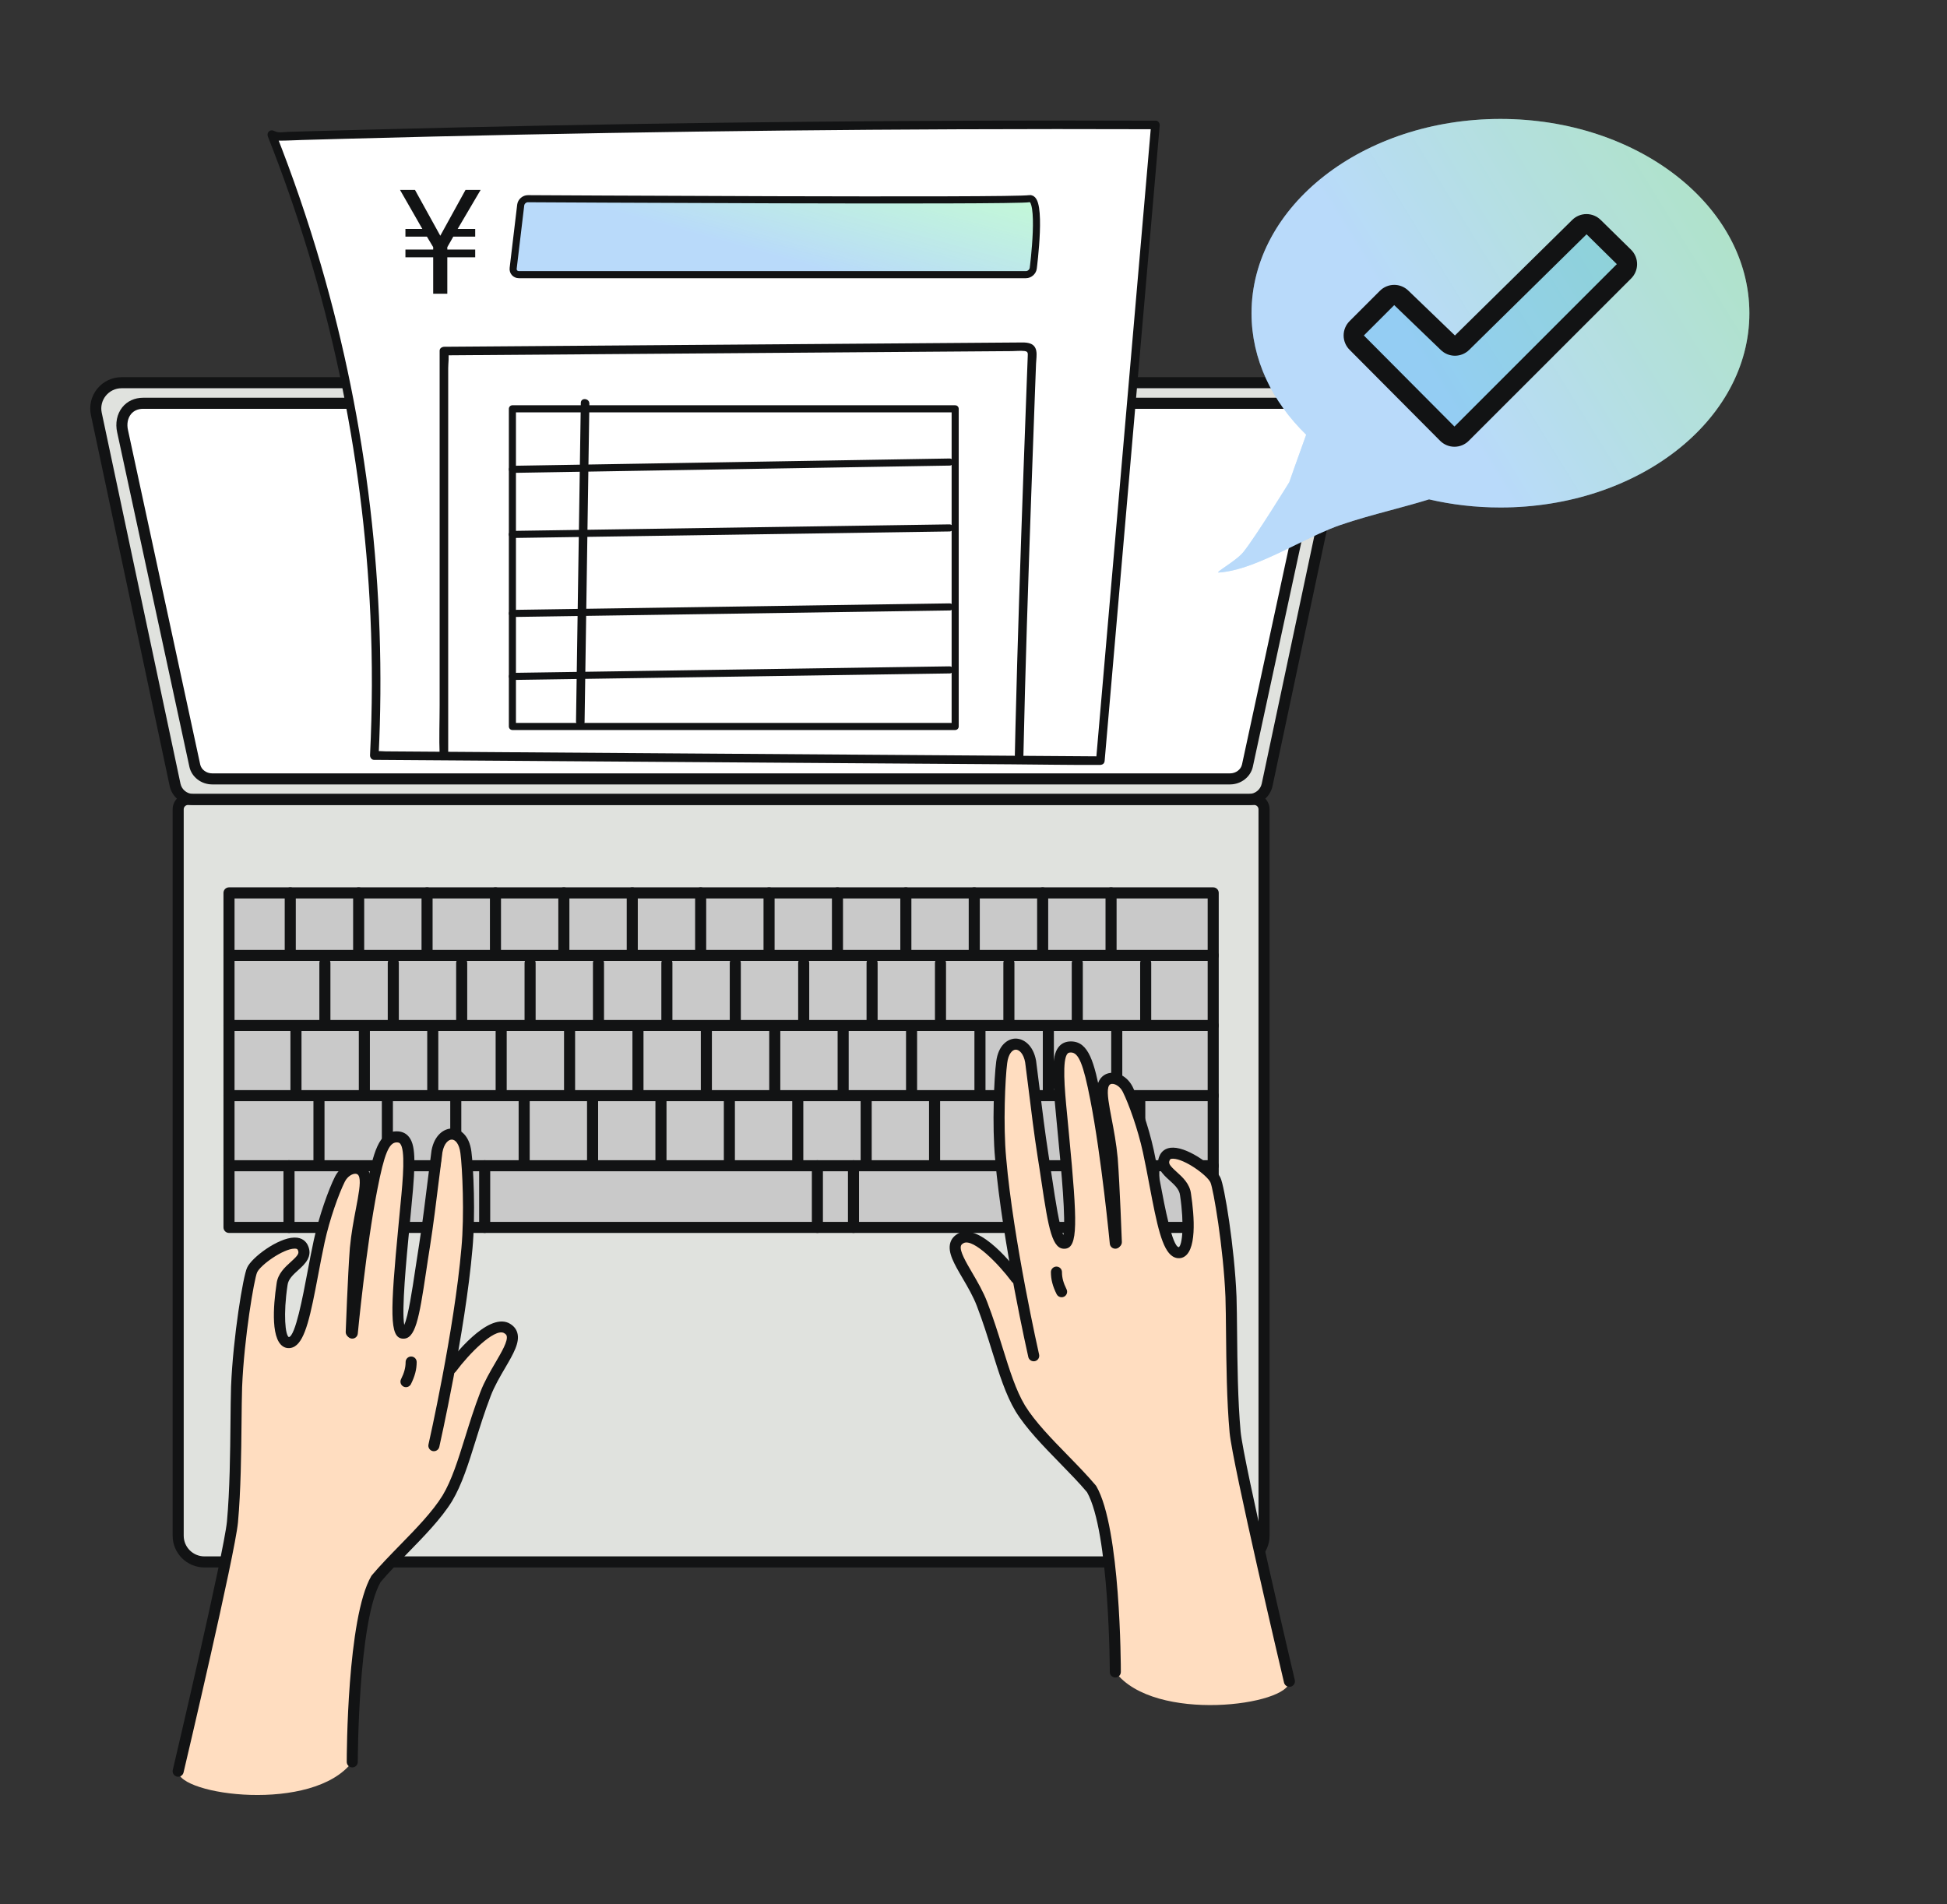 <svg width="410" height="401" viewBox="0 0 410 401" fill="none" xmlns="http://www.w3.org/2000/svg">
<rect x="0" y="0" width="410" height="401" fill="#333333" stroke="none"/>
<g clip-path="url(#clip0_786_7895)">
<path d="M263.038 168.364H40.664C38.832 168.364 37.248 167.081 36.867 165.289L20.287 87.162C19.569 83.782 22.146 80.6 25.602 80.6H278.103C281.558 80.6 284.135 83.782 283.418 87.162L266.835 165.291C266.455 167.083 264.871 168.366 263.038 168.366V168.364Z" fill="#E0E2DE"/>
<path d="M39.59 168.364H264.109C265.251 168.364 266.179 169.291 266.179 170.434V323.417C266.179 326.465 263.706 328.938 260.658 328.938H43.041C39.993 328.938 37.52 326.465 37.52 323.417V170.434C37.52 169.291 38.447 168.364 39.59 168.364Z" fill="#E0E2DE"/>
<path d="M259.015 164.035H44.683C42.916 164.035 41.39 162.879 41.024 161.263L25.816 90.843C25.124 87.798 26.832 84.929 30.163 84.929H273.534C276.865 84.929 278.573 87.798 277.881 90.843L262.674 161.263C262.307 162.879 260.782 164.035 259.015 164.035Z" fill="white"/>
<path d="M255.479 188.042H48.227V258.491H255.479V188.042Z" fill="#C9C9C9"/>
<path d="M260.659 330.104H43.042C39.356 330.104 36.355 327.106 36.355 323.417V170.434C36.355 168.651 37.806 167.198 39.591 167.198H264.11C265.893 167.198 267.346 168.649 267.346 170.434V323.417C267.346 327.103 264.347 330.104 260.659 330.104ZM39.591 169.529C39.091 169.529 38.686 169.936 38.686 170.434V323.417C38.686 325.82 40.641 327.773 43.042 327.773H260.659C263.062 327.773 265.015 325.82 265.015 323.417V170.434C265.015 169.934 264.608 169.529 264.11 169.529H39.591Z" fill="#121314"/>
<path d="M263.037 169.529H40.663C38.294 169.529 36.219 167.848 35.728 165.531L19.145 87.402C18.731 85.447 19.213 83.433 20.471 81.879C21.729 80.324 23.598 79.435 25.598 79.435H278.1C280.1 79.435 281.969 80.326 283.227 81.881C284.485 83.435 284.969 85.447 284.553 87.404L267.97 165.533C267.479 167.85 265.404 169.531 263.035 169.531L263.037 169.529ZM25.598 81.763C24.304 81.763 23.096 82.34 22.281 83.345C21.467 84.35 21.154 85.653 21.424 86.918L38.007 165.046C38.272 166.293 39.389 167.198 40.663 167.198H263.037C264.313 167.198 265.431 166.293 265.696 165.046L282.279 86.918C282.548 85.653 282.236 84.35 281.421 83.345C280.607 82.34 279.399 81.763 278.104 81.763H25.598Z" fill="#121314"/>
<path d="M259.017 165.198H44.685C42.39 165.198 40.374 163.65 39.89 161.519L24.682 91.088C24.237 89.128 24.626 87.189 25.75 85.779C26.789 84.478 28.357 83.763 30.167 83.763H273.539C275.349 83.763 276.917 84.478 277.956 85.779C279.08 87.189 279.469 89.128 279.021 91.099L263.816 161.508C263.329 163.65 261.313 165.198 259.019 165.198H259.017ZM30.165 86.094C29.063 86.094 28.165 86.488 27.57 87.234C26.889 88.087 26.665 89.309 26.954 90.585L42.164 161.019C42.406 162.087 43.467 162.872 44.685 162.872H259.017C260.234 162.872 261.295 162.087 261.54 161.007L276.745 90.599C277.037 89.309 276.813 88.088 276.134 87.237C275.537 86.49 274.641 86.096 273.536 86.096H30.165V86.094Z" fill="#121314"/>
<path d="M255.478 259.655H48.226C47.583 259.655 47.06 259.132 47.06 258.489V188.04C47.06 187.397 47.581 186.875 48.226 186.875H255.478C256.121 186.875 256.643 187.395 256.643 188.04V258.489C256.643 259.132 256.121 259.655 255.478 259.655ZM49.389 257.326H254.313V189.208H49.389V257.326Z" fill="#121314"/>
<path d="M255.478 202.374H48.226C47.583 202.374 47.06 201.854 47.06 201.209C47.06 200.564 47.581 200.044 48.226 200.044H255.478C256.121 200.044 256.643 200.564 256.643 201.209C256.643 201.854 256.121 202.374 255.478 202.374Z" fill="#121314"/>
<path d="M255.478 217.141H48.226C47.583 217.141 47.06 216.618 47.06 215.975C47.06 215.333 47.581 214.81 48.226 214.81H255.478C256.121 214.81 256.643 215.333 256.643 215.975C256.643 216.618 256.121 217.141 255.478 217.141Z" fill="#121314"/>
<path d="M255.478 231.905H48.226C47.583 231.905 47.06 231.382 47.06 230.74C47.06 230.097 47.581 229.574 48.226 229.574H255.478C256.121 229.574 256.643 230.097 256.643 230.74C256.643 231.382 256.121 231.905 255.478 231.905Z" fill="#121314"/>
<path d="M255.478 246.669H48.226C47.583 246.669 47.06 246.146 47.06 245.504C47.06 244.861 47.581 244.338 48.226 244.338H255.478C256.121 244.338 256.643 244.861 256.643 245.504C256.643 246.146 256.121 246.669 255.478 246.669Z" fill="#121314"/>
<path d="M61.122 202.374C60.48 202.374 59.957 201.854 59.957 201.209V188.04C59.957 187.397 60.477 186.875 61.122 186.875C61.767 186.875 62.288 187.395 62.288 188.04V201.209C62.288 201.852 61.767 202.374 61.122 202.374Z" fill="#121314"/>
<path d="M75.527 202.374C74.884 202.374 74.361 201.854 74.361 201.209V188.04C74.361 187.397 74.882 186.875 75.527 186.875C76.171 186.875 76.692 187.395 76.692 188.04V201.209C76.692 201.852 76.171 202.374 75.527 202.374Z" fill="#121314"/>
<path d="M89.931 202.374C89.288 202.374 88.766 201.854 88.766 201.209V188.04C88.766 187.397 89.286 186.875 89.931 186.875C90.576 186.875 91.096 187.395 91.096 188.04V201.209C91.096 201.852 90.576 202.374 89.931 202.374Z" fill="#121314"/>
<path d="M104.333 202.374C103.691 202.374 103.168 201.854 103.168 201.209V188.04C103.168 187.397 103.688 186.875 104.333 186.875C104.978 186.875 105.499 187.395 105.499 188.04V201.209C105.499 201.852 104.978 202.374 104.333 202.374Z" fill="#121314"/>
<path d="M118.738 202.374C118.095 202.374 117.572 201.854 117.572 201.209V188.04C117.572 187.397 118.093 186.875 118.738 186.875C119.382 186.875 119.903 187.395 119.903 188.04V201.209C119.903 201.852 119.382 202.374 118.738 202.374Z" fill="#121314"/>
<path d="M133.142 202.374C132.499 202.374 131.977 201.854 131.977 201.209V188.04C131.977 187.397 132.497 186.875 133.142 186.875C133.787 186.875 134.307 187.395 134.307 188.04V201.209C134.307 201.852 133.787 202.374 133.142 202.374Z" fill="#121314"/>
<path d="M147.544 202.374C146.902 202.374 146.379 201.854 146.379 201.209V188.04C146.379 187.397 146.899 186.875 147.544 186.875C148.189 186.875 148.709 187.395 148.709 188.04V201.209C148.709 201.852 148.189 202.374 147.544 202.374Z" fill="#121314"/>
<path d="M161.948 202.374C161.306 202.374 160.783 201.854 160.783 201.209V188.04C160.783 187.397 161.306 186.875 161.948 186.875C162.591 186.875 163.114 187.395 163.114 188.04V201.209C163.114 201.852 162.591 202.374 161.948 202.374Z" fill="#121314"/>
<path d="M176.353 202.374C175.71 202.374 175.188 201.854 175.188 201.209V188.04C175.188 187.397 175.71 186.875 176.353 186.875C176.995 186.875 177.518 187.395 177.518 188.04V201.209C177.518 201.852 176.995 202.374 176.353 202.374Z" fill="#121314"/>
<path d="M190.755 202.374C190.113 202.374 189.59 201.854 189.59 201.209V188.04C189.59 187.397 190.113 186.875 190.755 186.875C191.398 186.875 191.92 187.395 191.92 188.04V201.209C191.92 201.852 191.398 202.374 190.755 202.374Z" fill="#121314"/>
<path d="M205.159 202.374C204.517 202.374 203.994 201.854 203.994 201.209V188.04C203.994 187.397 204.517 186.875 205.159 186.875C205.802 186.875 206.325 187.395 206.325 188.04V201.209C206.325 201.852 205.802 202.374 205.159 202.374Z" fill="#121314"/>
<path d="M219.564 202.374C218.921 202.374 218.398 201.854 218.398 201.209V188.04C218.398 187.397 218.921 186.875 219.564 186.875C220.206 186.875 220.729 187.395 220.729 188.04V201.209C220.729 201.852 220.206 202.374 219.564 202.374Z" fill="#121314"/>
<path d="M233.966 202.374C233.323 202.374 232.801 201.854 232.801 201.209V188.04C232.801 187.397 233.323 186.875 233.966 186.875C234.609 186.875 235.131 187.395 235.131 188.04V201.209C235.131 201.852 234.609 202.374 233.966 202.374Z" fill="#121314"/>
<path d="M68.415 217.141C67.773 217.141 67.25 216.618 67.25 215.975V202.806C67.25 202.164 67.77 201.641 68.415 201.641C69.06 201.641 69.581 202.162 69.581 202.806V215.975C69.581 216.618 69.06 217.141 68.415 217.141Z" fill="#121314"/>
<path d="M82.82 217.141C82.177 217.141 81.654 216.618 81.654 215.975V202.806C81.654 202.164 82.175 201.641 82.82 201.641C83.465 201.641 83.985 202.162 83.985 202.806V215.975C83.985 216.618 83.465 217.141 82.82 217.141Z" fill="#121314"/>
<path d="M97.222 217.141C96.579 217.141 96.057 216.618 96.057 215.975V202.806C96.057 202.164 96.577 201.641 97.222 201.641C97.867 201.641 98.387 202.162 98.387 202.806V215.975C98.387 216.618 97.867 217.141 97.222 217.141Z" fill="#121314"/>
<path d="M111.626 217.141C110.984 217.141 110.461 216.618 110.461 215.975V202.806C110.461 202.164 110.981 201.641 111.626 201.641C112.271 201.641 112.792 202.162 112.792 202.806V215.975C112.792 216.618 112.271 217.141 111.626 217.141Z" fill="#121314"/>
<path d="M126.029 217.141C125.386 217.141 124.863 216.618 124.863 215.975V202.806C124.863 202.164 125.384 201.641 126.029 201.641C126.673 201.641 127.194 202.162 127.194 202.806V215.975C127.194 216.618 126.673 217.141 126.029 217.141Z" fill="#121314"/>
<path d="M140.433 217.141C139.79 217.141 139.268 216.618 139.268 215.975V202.806C139.268 202.164 139.788 201.641 140.433 201.641C141.078 201.641 141.598 202.162 141.598 202.806V215.975C141.598 216.618 141.078 217.141 140.433 217.141Z" fill="#121314"/>
<path d="M154.837 217.141C154.195 217.141 153.672 216.618 153.672 215.975V202.806C153.672 202.164 154.192 201.641 154.837 201.641C155.482 201.641 156.002 202.162 156.002 202.806V215.975C156.002 216.618 155.482 217.141 154.837 217.141Z" fill="#121314"/>
<path d="M169.241 217.141C168.599 217.141 168.076 216.618 168.076 215.975V202.806C168.076 202.164 168.599 201.641 169.241 201.641C169.884 201.641 170.407 202.162 170.407 202.806V215.975C170.407 216.618 169.884 217.141 169.241 217.141Z" fill="#121314"/>
<path d="M183.644 217.141C183.001 217.141 182.479 216.618 182.479 215.975V202.806C182.479 202.164 183.001 201.641 183.644 201.641C184.286 201.641 184.809 202.162 184.809 202.806V215.975C184.809 216.618 184.286 217.141 183.644 217.141Z" fill="#121314"/>
<path d="M198.048 217.141C197.405 217.141 196.883 216.618 196.883 215.975V202.806C196.883 202.164 197.405 201.641 198.048 201.641C198.691 201.641 199.213 202.162 199.213 202.806V215.975C199.213 216.618 198.691 217.141 198.048 217.141Z" fill="#121314"/>
<path d="M212.452 217.141C211.81 217.141 211.287 216.618 211.287 215.975V202.806C211.287 202.164 211.81 201.641 212.452 201.641C213.095 201.641 213.618 202.162 213.618 202.806V215.975C213.618 216.618 213.095 217.141 212.452 217.141Z" fill="#121314"/>
<path d="M226.855 217.141C226.212 217.141 225.689 216.618 225.689 215.975V202.806C225.689 202.164 226.212 201.641 226.855 201.641C227.497 201.641 228.02 202.162 228.02 202.806V215.975C228.02 216.618 227.497 217.141 226.855 217.141Z" fill="#121314"/>
<path d="M241.259 217.141C240.616 217.141 240.094 216.618 240.094 215.975V202.806C240.094 202.164 240.616 201.641 241.259 201.641C241.902 201.641 242.424 202.162 242.424 202.806V215.975C242.424 216.618 241.902 217.141 241.259 217.141Z" fill="#121314"/>
<path d="M62.325 231.106C61.682 231.106 61.162 230.583 61.162 229.941V216.772C61.162 216.129 61.682 215.606 62.325 215.606C62.968 215.606 63.49 216.129 63.49 216.772V229.941C63.49 230.583 62.97 231.106 62.325 231.106Z" fill="#121314"/>
<path d="M76.728 231.106C76.085 231.106 75.562 230.583 75.562 229.941V216.772C75.562 216.129 76.083 215.606 76.728 215.606C77.373 215.606 77.893 216.129 77.893 216.772V229.941C77.893 230.583 77.373 231.106 76.728 231.106Z" fill="#121314"/>
<path d="M91.132 231.106C90.49 231.106 89.967 230.583 89.967 229.941V216.772C89.967 216.129 90.487 215.606 91.132 215.606C91.777 215.606 92.297 216.129 92.297 216.772V229.941C92.297 230.583 91.777 231.106 91.132 231.106Z" fill="#121314"/>
<path d="M105.536 231.106C104.894 231.106 104.371 230.583 104.371 229.941V216.772C104.371 216.129 104.892 215.606 105.536 215.606C106.181 215.606 106.702 216.129 106.702 216.772V229.941C106.702 230.583 106.181 231.106 105.536 231.106Z" fill="#121314"/>
<path d="M119.941 231.106C119.298 231.106 118.775 230.583 118.775 229.941V216.772C118.775 216.129 119.296 215.606 119.941 215.606C120.586 215.606 121.106 216.129 121.106 216.772V229.941C121.106 230.583 120.586 231.106 119.941 231.106Z" fill="#121314"/>
<path d="M134.343 231.106C133.7 231.106 133.178 230.583 133.178 229.941V216.772C133.178 216.129 133.698 215.606 134.343 215.606C134.988 215.606 135.508 216.129 135.508 216.772V229.941C135.508 230.583 134.988 231.106 134.343 231.106Z" fill="#121314"/>
<path d="M148.747 231.106C148.105 231.106 147.582 230.583 147.582 229.941V216.772C147.582 216.129 148.102 215.606 148.747 215.606C149.392 215.606 149.913 216.129 149.913 216.772V229.941C149.913 230.583 149.392 231.106 148.747 231.106Z" fill="#121314"/>
<path d="M163.152 231.106C162.509 231.106 161.986 230.583 161.986 229.941V216.772C161.986 216.129 162.507 215.606 163.152 215.606C163.796 215.606 164.317 216.129 164.317 216.772V229.941C164.317 230.583 163.796 231.106 163.152 231.106Z" fill="#121314"/>
<path d="M177.552 231.106C176.909 231.106 176.387 230.583 176.387 229.941V216.772C176.387 216.129 176.909 215.606 177.552 215.606C178.195 215.606 178.717 216.129 178.717 216.772V229.941C178.717 230.583 178.197 231.106 177.552 231.106Z" fill="#121314"/>
<path d="M191.958 231.106C191.316 231.106 190.793 230.583 190.793 229.941V216.772C190.793 216.129 191.316 215.606 191.958 215.606C192.601 215.606 193.124 216.129 193.124 216.772V229.941C193.124 230.583 192.601 231.106 191.958 231.106Z" fill="#121314"/>
<path d="M206.361 231.106C205.718 231.106 205.195 230.583 205.195 229.941V216.772C205.195 216.129 205.718 215.606 206.361 215.606C207.003 215.606 207.526 216.129 207.526 216.772V229.941C207.526 230.583 207.003 231.106 206.361 231.106Z" fill="#121314"/>
<path d="M220.763 231.106C220.12 231.106 219.598 230.583 219.598 229.941V216.772C219.598 216.129 220.12 215.606 220.763 215.606C221.406 215.606 221.928 216.129 221.928 216.772V229.941C221.928 230.583 221.406 231.106 220.763 231.106Z" fill="#121314"/>
<path d="M235.167 231.106C234.525 231.106 234.002 230.583 234.002 229.941V216.772C234.002 216.129 234.525 215.606 235.167 215.606C235.81 215.606 236.333 216.129 236.333 216.772V229.941C236.333 230.583 235.81 231.106 235.167 231.106Z" fill="#121314"/>
<path d="M67.169 245.872C66.527 245.872 66.004 245.35 66.004 244.707V231.538C66.004 230.895 66.524 230.373 67.169 230.373C67.814 230.373 68.335 230.895 68.335 231.538V244.707C68.335 245.35 67.814 245.872 67.169 245.872Z" fill="#121314"/>
<path d="M81.573 245.872C80.931 245.872 80.408 245.35 80.408 244.707V231.538C80.408 230.895 80.929 230.373 81.573 230.373C82.218 230.373 82.739 230.895 82.739 231.538V244.707C82.739 245.35 82.218 245.872 81.573 245.872Z" fill="#121314"/>
<path d="M95.976 245.872C95.333 245.872 94.811 245.35 94.811 244.707V231.538C94.811 230.895 95.331 230.373 95.976 230.373C96.621 230.373 97.141 230.895 97.141 231.538V244.707C97.141 245.35 96.621 245.872 95.976 245.872Z" fill="#121314"/>
<path d="M110.38 245.872C109.738 245.872 109.215 245.35 109.215 244.707V231.538C109.215 230.895 109.735 230.373 110.38 230.373C111.025 230.373 111.545 230.895 111.545 231.538V244.707C111.545 245.35 111.025 245.872 110.38 245.872Z" fill="#121314"/>
<path d="M124.784 245.872C124.142 245.872 123.619 245.35 123.619 244.707V231.538C123.619 230.895 124.14 230.373 124.784 230.373C125.429 230.373 125.95 230.895 125.95 231.538V244.707C125.95 245.35 125.429 245.872 124.784 245.872Z" fill="#121314"/>
<path d="M139.187 245.872C138.544 245.872 138.021 245.35 138.021 244.707V231.538C138.021 230.895 138.542 230.373 139.187 230.373C139.832 230.373 140.352 230.895 140.352 231.538V244.707C140.352 245.35 139.832 245.872 139.187 245.872Z" fill="#121314"/>
<path d="M153.591 245.872C152.948 245.872 152.426 245.35 152.426 244.707V231.538C152.426 230.895 152.946 230.373 153.591 230.373C154.236 230.373 154.756 230.895 154.756 231.538V244.707C154.756 245.35 154.236 245.872 153.591 245.872Z" fill="#121314"/>
<path d="M167.995 245.872C167.353 245.872 166.83 245.35 166.83 244.707V231.538C166.83 230.895 167.35 230.373 167.995 230.373C168.64 230.373 169.161 230.895 169.161 231.538V244.707C169.161 245.35 168.64 245.872 167.995 245.872Z" fill="#121314"/>
<path d="M182.398 245.872C181.755 245.872 181.232 245.35 181.232 244.707V231.538C181.232 230.895 181.753 230.373 182.398 230.373C183.043 230.373 183.563 230.895 183.563 231.538V244.707C183.563 245.35 183.04 245.872 182.398 245.872Z" fill="#121314"/>
<path d="M196.802 245.872C196.159 245.872 195.637 245.35 195.637 244.707V231.538C195.637 230.895 196.157 230.373 196.802 230.373C197.447 230.373 197.967 230.895 197.967 231.538V244.707C197.967 245.35 197.445 245.872 196.802 245.872Z" fill="#121314"/>
<path d="M211.206 245.872C210.564 245.872 210.041 245.35 210.041 244.707V231.538C210.041 230.895 210.561 230.373 211.206 230.373C211.851 230.373 212.372 230.895 212.372 231.538V244.707C212.372 245.35 211.849 245.872 211.206 245.872Z" fill="#121314"/>
<path d="M225.607 245.872C224.964 245.872 224.441 245.35 224.441 244.707V231.538C224.441 230.895 224.962 230.373 225.607 230.373C226.252 230.373 226.772 230.895 226.772 231.538V244.707C226.772 245.35 226.249 245.872 225.607 245.872Z" fill="#121314"/>
<path d="M240.013 245.872C239.37 245.872 238.848 245.35 238.848 244.707V231.538C238.848 230.895 239.368 230.373 240.013 230.373C240.658 230.373 241.178 230.895 241.178 231.538V244.707C241.178 245.35 240.656 245.872 240.013 245.872Z" fill="#121314"/>
<path d="M60.861 259.654C60.218 259.654 59.695 259.132 59.695 258.489V245.504C59.695 244.861 60.216 244.338 60.861 244.338C61.505 244.338 62.026 244.861 62.026 245.504V258.489C62.026 259.132 61.505 259.654 60.861 259.654Z" fill="#121314"/>
<path d="M102.064 259.655C101.421 259.655 100.898 259.132 100.898 258.489V245.504C100.898 244.861 101.419 244.338 102.064 244.338C102.709 244.338 103.229 244.861 103.229 245.504V258.489C103.229 259.132 102.709 259.655 102.064 259.655Z" fill="#121314"/>
<path d="M179.73 259.654C179.087 259.654 178.564 259.132 178.564 258.489V245.504C178.564 244.861 179.087 244.338 179.73 244.338C180.372 244.338 180.895 244.861 180.895 245.504V258.489C180.895 259.132 180.375 259.654 179.73 259.654Z" fill="#121314"/>
<path d="M242.96 259.655C242.318 259.655 241.795 259.132 241.795 258.489V245.504C241.795 244.861 242.315 244.338 242.96 244.338C243.605 244.338 244.126 244.861 244.126 245.504V258.489C244.126 259.132 243.605 259.655 242.96 259.655Z" fill="#121314"/>
<path d="M37.52 373.018C37.52 373.018 48.299 327.296 48.951 320.555C49.822 310.986 49.602 299.023 49.822 292.061C50.256 281.403 52.433 268.789 53.085 267.483C54.173 265.092 62.219 259.654 63.742 262.698C65.265 265.743 59.828 266.829 59.391 270.527C58.739 274.878 58.302 282.055 60.479 282.707C63.742 283.578 65.047 271.396 67.222 261.392C68.31 256.389 70.268 250.952 71.573 248.343C72.879 245.732 76.142 245.08 76.793 247.689C77.445 250.3 75.488 255.955 74.836 262.915C74.402 268.569 73.965 280.532 73.965 280.532C73.965 280.532 78.124 238.08 83.534 239.424C88.944 240.768 81.782 281.157 84.839 280.75C87.894 280.342 93.63 239.392 93.63 239.392C93.63 239.392 96.513 236.722 98.108 242.686C99.703 248.651 95.062 288.144 95.062 288.144C95.062 288.144 102.674 277.921 106.591 279.661C110.505 281.618 104.633 287.275 102.24 293.581C98.977 302.064 97.454 310.11 94.193 315.55C90.713 321.204 83.753 327.076 79.185 332.516C74.182 341.139 74.182 371.049 74.182 371.049C65.937 381.924 37.52 378.064 37.52 373.018Z" fill="#FFDDC0"/>
<path d="M74.183 372.215C73.54 372.215 73.018 371.692 73.018 371.05C73.018 369.816 73.076 340.725 78.177 331.932C78.21 331.873 78.249 331.819 78.292 331.767C80.037 329.69 82.157 327.517 84.204 325.42C87.592 321.949 91.097 318.358 93.199 314.941C95.124 311.733 96.423 307.563 97.928 302.736C98.887 299.657 99.878 296.473 101.152 293.165C101.989 290.959 103.229 288.839 104.324 286.97C105.643 284.714 107.01 282.381 106.693 281.322C106.664 281.225 106.587 280.965 106.069 280.704C104.021 279.797 98.844 285.019 95.995 288.841C95.611 289.357 94.882 289.463 94.366 289.079C93.85 288.694 93.744 287.965 94.129 287.45C95.493 285.617 102.525 276.582 107.062 278.598C108.053 279.093 108.664 279.779 108.927 280.657C109.529 282.684 108.119 285.094 106.334 288.144C105.286 289.934 104.098 291.964 103.329 293.996C102.082 297.238 101.1 300.385 100.152 303.429C98.668 308.192 97.265 312.69 95.19 316.15C92.943 319.799 89.347 323.483 85.87 327.047C83.786 329.183 81.815 331.201 80.141 333.185C75.398 341.557 75.344 370.753 75.344 371.05C75.344 371.692 74.823 372.215 74.178 372.215H74.183Z" fill="#121314"/>
<path d="M91.369 305.624C91.283 305.624 91.197 305.614 91.108 305.594C90.482 305.452 90.088 304.827 90.231 304.2C90.285 303.963 95.668 280.148 97.166 262.813C97.82 255.828 97.369 245.956 96.953 242.84C96.711 240.897 95.883 240.012 95.17 239.992C94.43 239.974 93.502 240.804 93.163 242.68C92.948 244.268 92.699 246.291 92.423 248.524C91.885 252.898 91.274 257.856 90.556 262.444C90.262 264.248 89.995 266.044 89.737 267.773C88.244 277.774 87.465 282.184 84.723 281.91C82.037 281.641 82.137 276.573 83.922 257.994C84.062 256.527 84.203 255.077 84.332 253.672C84.888 248.115 85.384 242.089 84.248 240.831C84.135 240.704 83.967 240.589 83.535 240.589C81.91 240.589 80.919 243.003 79.458 250.522C77.102 262.508 75.358 280.679 75.342 280.861C75.281 281.501 74.715 281.965 74.073 281.908C73.432 281.847 72.964 281.279 73.025 280.639C73.043 280.455 74.799 262.171 77.175 250.074C78.605 242.723 79.745 238.258 83.537 238.258C84.551 238.258 85.373 238.598 85.979 239.268C87.472 240.917 87.624 244.198 86.655 253.894C86.526 255.292 86.386 256.745 86.246 258.215C85.556 265.395 84.549 275.878 85.124 279.032C85.99 277.127 86.814 271.608 87.438 267.427C87.698 265.689 87.968 263.881 88.262 262.073C88.972 257.53 89.579 252.593 90.117 248.237C90.393 245.992 90.644 243.96 90.868 242.311C91.466 239.016 93.518 237.634 95.24 237.661C96.822 237.706 98.826 239.01 99.268 242.539C99.693 245.734 100.159 255.874 99.489 263.019C97.978 280.505 92.561 304.472 92.507 304.712C92.385 305.252 91.905 305.619 91.373 305.619L91.369 305.624Z" fill="#121314"/>
<path d="M37.521 374.181C37.432 374.181 37.342 374.172 37.251 374.149C36.625 374.002 36.238 373.376 36.385 372.749C36.493 372.292 47.153 327.026 47.791 320.44C48.393 313.83 48.472 305.922 48.535 299.569C48.563 296.781 48.59 294.149 48.655 292.022C49.083 281.524 51.215 268.61 52.04 266.961C53.013 264.818 58.512 260.695 61.967 260.63C63.716 260.58 64.485 261.585 64.782 262.175C65.994 264.601 64.155 266.262 62.811 267.474C61.725 268.456 60.697 269.382 60.548 270.663C59.618 276.858 60.082 281.195 60.822 281.594C62.204 281.367 63.775 273.047 64.712 268.074C65.144 265.78 65.592 263.406 66.085 261.143C67.191 256.052 69.201 250.479 70.531 247.821C71.493 245.895 73.407 244.682 75.188 244.884C76.541 245.033 77.564 245.976 77.921 247.407C78.353 249.133 77.862 251.703 77.242 254.957C76.787 257.349 76.269 260.06 75.993 263.021C75.566 268.57 75.131 280.453 75.127 280.573C75.104 281.216 74.581 281.732 73.921 281.693C73.278 281.671 72.776 281.13 72.801 280.487C72.805 280.367 73.242 268.436 73.674 262.822C73.964 259.729 74.491 256.962 74.957 254.52C75.5 251.665 75.971 249.199 75.663 247.97C75.502 247.332 75.172 247.223 74.934 247.196C74.246 247.126 73.183 247.721 72.613 248.861C71.346 251.393 69.425 256.733 68.359 261.637C67.875 263.87 67.429 266.225 66.999 268.506C65.415 276.905 64.331 282.125 62.105 283.526C61.508 283.902 60.842 284.006 60.179 283.829C56.876 282.838 57.55 274.962 58.24 270.353C58.487 268.239 60.019 266.857 61.249 265.746C62.822 264.325 63.053 263.924 62.7 263.216C62.657 263.128 62.569 262.933 62.01 262.958C59.589 263.003 54.842 266.424 54.142 267.963C53.545 269.255 51.409 281.673 50.984 292.106C50.918 294.197 50.891 296.817 50.864 299.591C50.8 305.988 50.719 313.948 50.11 320.657C49.456 327.407 39.093 371.412 38.652 373.283C38.525 373.819 38.048 374.181 37.521 374.181Z" fill="#121314"/>
<path d="M85.492 292.138C85.318 292.138 85.139 292.097 84.972 292.016C84.397 291.728 84.164 291.029 84.451 290.454C85.119 289.122 85.415 288.006 85.415 286.843C85.415 286.201 85.936 285.678 86.578 285.678C87.221 285.678 87.743 286.198 87.743 286.843C87.743 288.386 87.37 289.823 86.533 291.495C86.329 291.903 85.917 292.138 85.49 292.138H85.492Z" fill="#121314"/>
<path d="M172.126 259.654C171.484 259.654 170.961 259.132 170.961 258.489V245.504C170.961 244.861 171.481 244.338 172.126 244.338C172.771 244.338 173.292 244.861 173.292 245.504V258.489C173.292 259.132 172.771 259.654 172.126 259.654Z" fill="#121314"/>
<path d="M271.523 354.082C271.523 354.082 260.743 308.359 260.091 301.619C259.22 292.05 259.44 280.087 259.22 273.124C258.786 262.467 256.609 249.853 255.957 248.547C254.869 246.155 246.823 240.718 245.3 243.761C243.777 246.807 249.215 247.893 249.651 251.59C250.303 255.941 250.74 263.119 248.563 263.77C245.3 264.642 243.995 252.459 241.82 242.456C240.732 237.453 238.775 232.016 237.469 229.407C236.163 226.796 232.901 226.144 232.249 228.753C231.597 231.364 233.554 237.018 234.206 243.979C234.641 249.633 235.077 261.596 235.077 261.596C235.077 261.596 230.918 219.143 225.508 220.487C220.098 221.831 227.26 262.22 224.203 261.813C221.148 261.406 215.412 220.456 215.412 220.456C215.412 220.456 212.529 217.786 210.934 223.75C209.339 229.714 213.98 269.208 213.98 269.208C213.98 269.208 206.368 258.985 202.451 260.725C198.537 262.682 204.409 268.339 206.803 274.645C210.065 283.128 211.588 291.174 214.849 296.613C218.329 302.268 225.289 308.14 229.857 313.579C234.86 322.202 234.86 352.113 234.86 352.113C243.105 362.988 271.523 359.127 271.523 354.082Z" fill="#FFDDC0"/>
<path d="M234.861 353.278C235.504 353.278 236.027 352.756 236.027 352.113C236.027 350.88 235.968 321.788 230.868 312.995C230.834 312.937 230.795 312.882 230.752 312.83C229.008 310.753 226.888 308.581 224.84 306.483C221.453 303.012 217.948 299.421 215.846 296.005C213.92 292.796 212.621 288.626 211.117 283.8C210.157 280.72 209.166 277.537 207.892 274.229C207.055 272.022 205.815 269.902 204.72 268.033C203.401 265.777 202.034 263.445 202.351 262.386C202.38 262.288 202.457 262.028 202.975 261.768C205.023 260.861 210.2 266.083 213.049 269.905C213.434 270.42 214.162 270.527 214.678 270.142C215.194 269.757 215.3 269.029 214.916 268.513C213.551 266.68 206.519 257.645 201.982 259.661C200.991 260.157 200.38 260.842 200.118 261.72C199.516 263.748 200.925 266.158 202.711 269.208C203.758 270.997 204.946 273.027 205.716 275.059C206.962 278.301 207.944 281.449 208.892 284.492C210.377 289.255 211.78 293.753 213.855 297.213C216.101 300.863 219.697 304.546 223.175 308.11C225.259 310.246 227.229 312.265 228.904 314.249C233.646 322.621 233.701 351.817 233.701 352.113C233.701 352.756 234.221 353.278 234.866 353.278H234.861Z" fill="#121314"/>
<path d="M217.676 286.687C217.762 286.687 217.848 286.678 217.936 286.658C218.563 286.515 218.957 285.891 218.814 285.264C218.76 285.026 213.377 261.211 211.879 243.877C211.225 236.892 211.676 227.02 212.092 223.904C212.334 221.96 213.162 221.075 213.875 221.055C214.615 221.037 215.542 221.867 215.882 223.743C216.097 225.332 216.346 227.354 216.622 229.588C217.16 233.962 217.771 238.919 218.489 243.508C218.783 245.311 219.05 247.108 219.308 248.837C220.801 258.838 221.579 263.248 224.322 262.974C227.008 262.705 226.908 257.636 225.123 239.057C224.982 237.591 224.842 236.141 224.713 234.735C224.157 229.178 223.661 223.153 224.797 221.895C224.91 221.768 225.078 221.652 225.51 221.652C227.134 221.652 228.125 224.067 229.587 231.586C231.943 243.571 233.687 261.743 233.703 261.924C233.764 262.564 234.33 263.028 234.972 262.972C235.613 262.911 236.081 262.343 236.02 261.702C236.002 261.519 234.246 243.234 231.87 231.138C230.44 223.786 229.3 219.322 225.507 219.322C224.494 219.322 223.672 219.661 223.066 220.331C221.573 221.981 221.421 225.261 222.389 234.957C222.518 236.355 222.659 237.808 222.799 239.279C223.489 246.458 224.496 256.942 223.921 260.096C223.055 258.191 222.231 252.672 221.607 248.49C221.346 246.753 221.077 244.945 220.783 243.137C220.072 238.593 219.466 233.656 218.927 229.3C218.651 227.056 218.4 225.024 218.176 223.374C217.579 220.08 215.527 218.697 213.805 218.725C212.223 218.77 210.218 220.073 209.777 223.603C209.352 226.798 208.886 236.937 209.555 244.083C211.067 261.569 216.484 285.535 216.538 285.775C216.66 286.316 217.14 286.682 217.672 286.682L217.676 286.687Z" fill="#121314"/>
<path d="M271.521 355.245C271.61 355.245 271.7 355.236 271.791 355.213C272.417 355.066 272.804 354.439 272.657 353.812C272.549 353.355 261.889 308.09 261.251 301.503C260.649 294.894 260.57 286.986 260.507 280.632C260.479 277.844 260.452 275.213 260.387 273.086C259.959 262.587 257.828 249.674 257.002 248.024C256.029 245.881 250.53 241.759 247.075 241.693C245.326 241.643 244.557 242.648 244.26 243.239C243.048 245.664 244.887 247.325 246.231 248.538C247.317 249.52 248.345 250.445 248.494 251.726C249.424 257.921 248.96 262.259 248.22 262.657C246.838 262.431 245.267 254.111 244.331 249.137C243.898 246.843 243.45 244.47 242.957 242.207C241.851 237.116 239.841 231.543 238.511 228.884C237.549 226.958 235.635 225.746 233.854 225.947C232.501 226.096 231.478 227.04 231.121 228.47C230.689 230.196 231.18 232.767 231.8 236.021C232.255 238.412 232.773 241.123 233.049 244.085C233.476 249.633 233.911 261.517 233.915 261.637C233.938 262.279 234.461 262.795 235.121 262.757C235.764 262.734 236.266 262.193 236.241 261.551C236.237 261.431 235.8 249.5 235.368 243.886C235.078 240.793 234.551 238.025 234.085 235.584C233.542 232.728 233.071 230.262 233.379 229.033C233.54 228.395 233.87 228.287 234.108 228.26C234.796 228.189 235.859 228.784 236.429 229.925C237.696 232.457 239.617 237.797 240.683 242.7C241.167 244.933 241.613 247.289 242.043 249.57C243.627 257.969 244.711 263.189 246.937 264.589C247.535 264.965 248.2 265.069 248.863 264.893C252.166 263.902 251.494 256.025 250.802 251.416C250.555 249.303 249.023 247.92 247.792 246.809C246.22 245.388 245.989 244.988 246.342 244.279C246.385 244.191 246.473 243.997 247.032 244.022C249.453 244.067 254.2 247.488 254.9 249.027C255.497 250.319 257.633 262.736 258.058 273.17C258.124 275.26 258.151 277.881 258.178 280.655C258.242 287.051 258.323 295.011 258.932 301.72C259.586 308.47 269.949 352.475 270.39 354.346C270.517 354.883 270.994 355.245 271.521 355.245Z" fill="#121314"/>
<path d="M223.552 273.201C223.726 273.201 223.905 273.16 224.073 273.079C224.647 272.792 224.88 272.093 224.593 271.518C223.926 270.185 223.629 269.07 223.629 267.907C223.629 267.264 223.109 266.741 222.466 266.741C221.823 266.741 221.301 267.262 221.301 267.907C221.301 269.45 221.674 270.886 222.511 272.559C222.715 272.966 223.127 273.201 223.554 273.201H223.552Z" fill="#121314"/>
<path d="M231.709 160.193C235.576 115.566 239.443 70.941 243.31 26.314C181.638 26.101 119.961 26.909 58.314 28.735L57.221 28.35C73.632 69.735 81.054 114.661 78.82 159.125L231.709 160.195V160.193Z" fill="white"/>
<path d="M232.612 160.279C234.121 142.849 235.632 125.42 237.141 107.99C238.646 90.635 240.149 73.28 241.653 55.925C242.506 46.083 243.359 36.242 244.212 26.399C244.251 25.945 243.891 25.415 243.396 25.413C218.877 25.329 194.358 25.406 169.84 25.644C145.398 25.881 120.956 26.277 96.519 26.836C89.677 26.992 82.834 27.16 75.992 27.341C72.534 27.431 69.075 27.526 65.617 27.626C63.963 27.673 62.309 27.721 60.655 27.768C59.988 27.789 59.099 27.947 58.458 27.827C58.151 27.771 57.831 27.605 57.537 27.501C56.759 27.228 56.119 28.017 56.406 28.739C62.791 44.874 67.821 61.53 71.435 78.503C75.021 95.344 77.223 112.482 78.001 129.685C78.445 139.464 78.406 149.264 77.922 159.039C77.899 159.494 78.232 160.021 78.739 160.026C83.809 160.062 88.88 160.096 93.951 160.132C106.127 160.218 118.304 160.302 130.48 160.388C145.208 160.492 159.938 160.593 174.666 160.698L212.851 160.965C219.024 161.008 225.201 161.121 231.374 161.094C231.458 161.094 231.544 161.094 231.627 161.094C232.786 161.103 232.962 159.299 231.797 159.29C226.726 159.254 221.656 159.22 216.585 159.184C204.409 159.098 192.231 159.014 180.056 158.928C165.328 158.824 150.598 158.722 135.87 158.618L97.684 158.351L85.111 158.263C83.819 158.254 82.524 158.245 81.232 158.236C80.572 158.231 79.816 158.123 79.162 158.222C79.083 158.233 78.99 158.222 78.909 158.222L79.725 159.209C80.587 141.788 79.997 124.3 77.963 106.979C75.928 89.658 72.455 72.527 67.581 55.792C64.837 46.372 61.653 37.084 58.042 27.961L56.91 29.198C57.526 29.416 58.028 29.622 58.682 29.624C60.334 29.628 61.993 29.527 63.644 29.479C66.651 29.393 69.659 29.309 72.666 29.228C78.832 29.06 84.995 28.904 91.161 28.759C103.493 28.468 115.824 28.214 128.156 28.004C152.673 27.585 177.189 27.325 201.708 27.228C215.546 27.173 229.385 27.169 243.224 27.216L242.407 26.23C240.898 43.659 239.386 61.089 237.877 78.519C236.372 95.874 234.87 113.228 233.365 130.583C232.512 140.426 231.659 150.267 230.806 160.109C230.706 161.27 232.507 161.442 232.609 160.279H232.612Z" fill="#121314"/>
<path d="M111.169 41.847C110.422 41.843 109.739 42.447 109.65 43.187L108.064 56.491C107.976 57.233 108.514 57.84 109.261 57.84H216.049C216.796 57.84 217.486 57.233 217.583 56.493C217.583 56.493 219.575 41.241 216.744 41.84C213.913 42.438 111.169 41.847 111.169 41.847Z" fill="url(#paint0_linear_786_7895)"/>
<path d="M111.169 41.847C110.422 41.843 109.739 42.447 109.65 43.187L108.064 56.491C107.976 57.233 108.514 57.84 109.261 57.84H216.049C216.796 57.84 217.486 57.233 217.583 56.493C217.583 56.493 219.575 41.241 216.744 41.84C213.913 42.438 111.169 41.847 111.169 41.847Z" fill="white" fill-opacity="0.4"/>
<path d="M111.169 41.847C110.422 41.843 109.739 42.447 109.65 43.187L108.064 56.491C107.976 57.233 108.514 57.84 109.261 57.84H216.049C216.796 57.84 217.486 57.233 217.583 56.493C217.583 56.493 219.575 41.241 216.744 41.84C213.913 42.438 111.169 41.847 111.169 41.847Z" stroke="#121314" stroke-width="1.493" stroke-linecap="round" stroke-linejoin="round"/>
<path d="M215.507 159.243C215.898 140.967 216.512 122.695 217.152 104.429C217.403 97.247 217.663 90.065 217.933 82.885C218.012 80.788 218.091 78.693 218.17 76.595C218.202 75.747 218.378 74.746 218.22 73.898C217.921 72.31 216.532 72.115 215.247 72.124L211.511 72.151L196.765 72.262C180.928 72.38 165.092 72.497 149.253 72.615C132.441 72.74 115.627 72.866 98.815 72.991C97.066 73.004 95.315 73.018 93.566 73.029C93.113 73.031 92.579 73.317 92.579 73.846V148.558C92.579 152 92.436 155.477 92.579 158.917C92.579 158.969 92.579 159.021 92.579 159.071C92.579 160.227 94.382 160.406 94.382 159.24V77.521C94.382 76.493 94.604 75.181 94.382 74.172C94.371 74.124 94.382 74.066 94.382 74.018L93.396 74.835C109.536 74.715 125.673 74.595 141.813 74.475C158.123 74.353 174.434 74.233 190.744 74.111C196.414 74.068 202.085 74.027 207.757 73.984C209.527 73.97 211.294 73.957 213.063 73.945C213.928 73.939 214.864 73.83 215.724 73.925C216.507 74.013 216.448 74.396 216.421 75.061C216.36 76.656 216.299 78.254 216.238 79.851C215.996 86.277 215.758 92.701 215.53 99.127C214.889 117.127 214.281 135.129 213.839 153.133C213.792 155.113 213.744 157.095 213.704 159.075C213.679 160.236 215.482 160.412 215.507 159.245V159.243Z" fill="#121314"/>
<path d="M201.141 86.094H107.902V152.993H201.141V86.094Z" stroke="#121314" stroke-width="1.493" stroke-linecap="round" stroke-linejoin="round"/>
<path d="M122.306 84.843C122.044 102.243 121.783 119.641 121.521 137.041L121.297 151.891C121.279 153.05 123.082 153.228 123.1 152.061C123.363 134.661 123.623 117.263 123.886 99.862C123.96 94.912 124.035 89.963 124.11 85.012C124.128 83.854 122.324 83.675 122.306 84.843Z" fill="#121314"/>
<path d="M107.902 98.842L199.976 97.306" stroke="#121314" stroke-width="1.493" stroke-linecap="round" stroke-linejoin="round"/>
<path d="M107.883 112.552L199.957 111.178" stroke="#121314" stroke-width="1.493" stroke-linecap="round" stroke-linejoin="round"/>
<path d="M107.902 129.189L199.976 127.816" stroke="#121314" stroke-width="1.493" stroke-linecap="round" stroke-linejoin="round"/>
<path d="M107.902 142.451L199.976 141.078" stroke="#121314" stroke-width="1.493" stroke-linecap="round" stroke-linejoin="round"/>
<path d="M84.233 39.993H87.383L92.715 49.646L98.032 39.993H101.211L96.377 48.211H100.068V49.837H95.454L94.194 52.049V52.561H100.068V54.187H94.194V61.863H91.221V54.187H85.376V52.561H91.221V52.049L89.902 49.837H85.376V48.211H88.936L84.233 39.993Z" fill="#121314"/>
<path fill-rule="evenodd" clip-rule="evenodd" d="M315.965 106.875C344.916 106.875 368.385 88.558 368.385 65.963C368.385 43.367 344.916 25.05 315.965 25.05C287.015 25.05 263.546 43.367 263.546 65.963C263.546 75.645 267.855 84.541 275.058 91.547C273.1 96.924 271.5 101.545 271.5 101.545C271.5 101.545 264.509 112.914 261.841 116.25C261.017 117.279 259.277 118.481 258.01 119.357C256.938 120.098 256.204 120.605 256.651 120.575C261.583 120.246 267.344 117.431 272.903 114.716C276.145 113.133 279.317 111.583 282.216 110.579C285.661 109.387 289.294 108.408 292.934 107.428C295.62 106.704 298.309 105.979 300.929 105.167C305.692 106.278 310.739 106.875 315.965 106.875Z" fill="url(#paint1_linear_786_7895)"/>
<path fill-rule="evenodd" clip-rule="evenodd" d="M315.965 106.875C344.916 106.875 368.385 88.558 368.385 65.963C368.385 43.367 344.916 25.05 315.965 25.05C287.015 25.05 263.546 43.367 263.546 65.963C263.546 75.645 267.855 84.541 275.058 91.547C273.1 96.924 271.5 101.545 271.5 101.545C271.5 101.545 264.509 112.914 261.841 116.25C261.017 117.279 259.277 118.481 258.01 119.357C256.938 120.098 256.204 120.605 256.651 120.575C261.583 120.246 267.344 117.431 272.903 114.716C276.145 113.133 279.317 111.583 282.216 110.579C285.661 109.387 289.294 108.408 292.934 107.428C295.62 106.704 298.309 105.979 300.929 105.167C305.692 106.278 310.739 106.875 315.965 106.875Z" fill="white" fill-opacity="0.4"/>
<path opacity="0.2" d="M341.981 57.135L307.78 91.336C307.582 91.534 307.347 91.691 307.089 91.798C306.83 91.906 306.553 91.961 306.273 91.961C305.993 91.961 305.715 91.906 305.457 91.798C305.198 91.691 304.963 91.534 304.765 91.336L285.694 72.158C285.295 71.758 285.07 71.217 285.07 70.652C285.07 70.087 285.295 69.545 285.694 69.145L292.087 62.753C292.284 62.555 292.519 62.398 292.778 62.29C293.037 62.183 293.314 62.128 293.594 62.128C293.874 62.128 294.151 62.183 294.41 62.29C294.669 62.398 294.904 62.555 295.102 62.753L304.872 72.161C305.07 72.359 305.305 72.516 305.563 72.623C305.822 72.731 306.099 72.786 306.379 72.786C306.659 72.786 306.937 72.731 307.195 72.623C307.454 72.516 307.689 72.359 307.887 72.161L332.573 47.837C332.771 47.639 333.006 47.482 333.265 47.374C333.523 47.267 333.801 47.212 334.081 47.212C334.361 47.212 334.638 47.267 334.897 47.374C335.155 47.482 335.39 47.639 335.588 47.837L341.981 54.123C342.38 54.523 342.604 55.064 342.604 55.629C342.604 56.194 342.38 56.736 341.981 57.135Z" fill="#009EDB"/>
<path d="M343.479 52.602L337.086 46.327C336.287 45.531 335.206 45.085 334.079 45.085C332.952 45.085 331.87 45.531 331.072 46.327L306.38 70.65L306.351 70.621L296.592 61.227C295.791 60.434 294.709 59.991 293.582 59.994C292.456 59.997 291.376 60.446 290.58 61.243L284.187 67.635C283.39 68.434 282.941 69.517 282.941 70.647C282.941 71.776 283.39 72.859 284.187 73.658L303.264 92.835C303.66 93.231 304.13 93.545 304.647 93.76C305.164 93.974 305.718 94.084 306.278 94.084C306.837 94.084 307.392 93.974 307.909 93.76C308.426 93.545 308.896 93.231 309.292 92.835L343.492 58.64C343.889 58.244 344.203 57.772 344.417 57.254C344.631 56.735 344.741 56.179 344.739 55.618C344.738 55.057 344.626 54.502 344.41 53.985C344.193 53.467 343.877 52.997 343.479 52.602ZM306.279 89.828L287.202 70.65L293.595 64.258L293.624 64.287L303.384 73.682C304.182 74.472 305.26 74.916 306.383 74.916C307.506 74.916 308.584 74.472 309.382 73.682L334.098 49.342L340.474 55.628L306.279 89.828Z" fill="#121314"/>
</g>
<defs>
<linearGradient id="paint0_linear_786_7895" x1="252.669" y1="78.765" x2="260.477" y2="50.579" gradientUnits="userSpaceOnUse">
<stop stop-color="#8AC2F7"/>
<stop offset="1" stop-color="#86F8A6" stop-opacity="0.8"/>
</linearGradient>
<linearGradient id="paint1_linear_786_7895" x1="403.307" y1="245.376" x2="484.039" y2="195.779" gradientUnits="userSpaceOnUse">
<stop stop-color="#8AC2F7"/>
<stop offset="1" stop-color="#86F8A6" stop-opacity="0.8"/>
</linearGradient>
<clipPath id="clip0_786_7895">
<rect width="352" height="355" fill="white" transform="translate(19 23.05)"/>
</clipPath>
</defs>
</svg>
